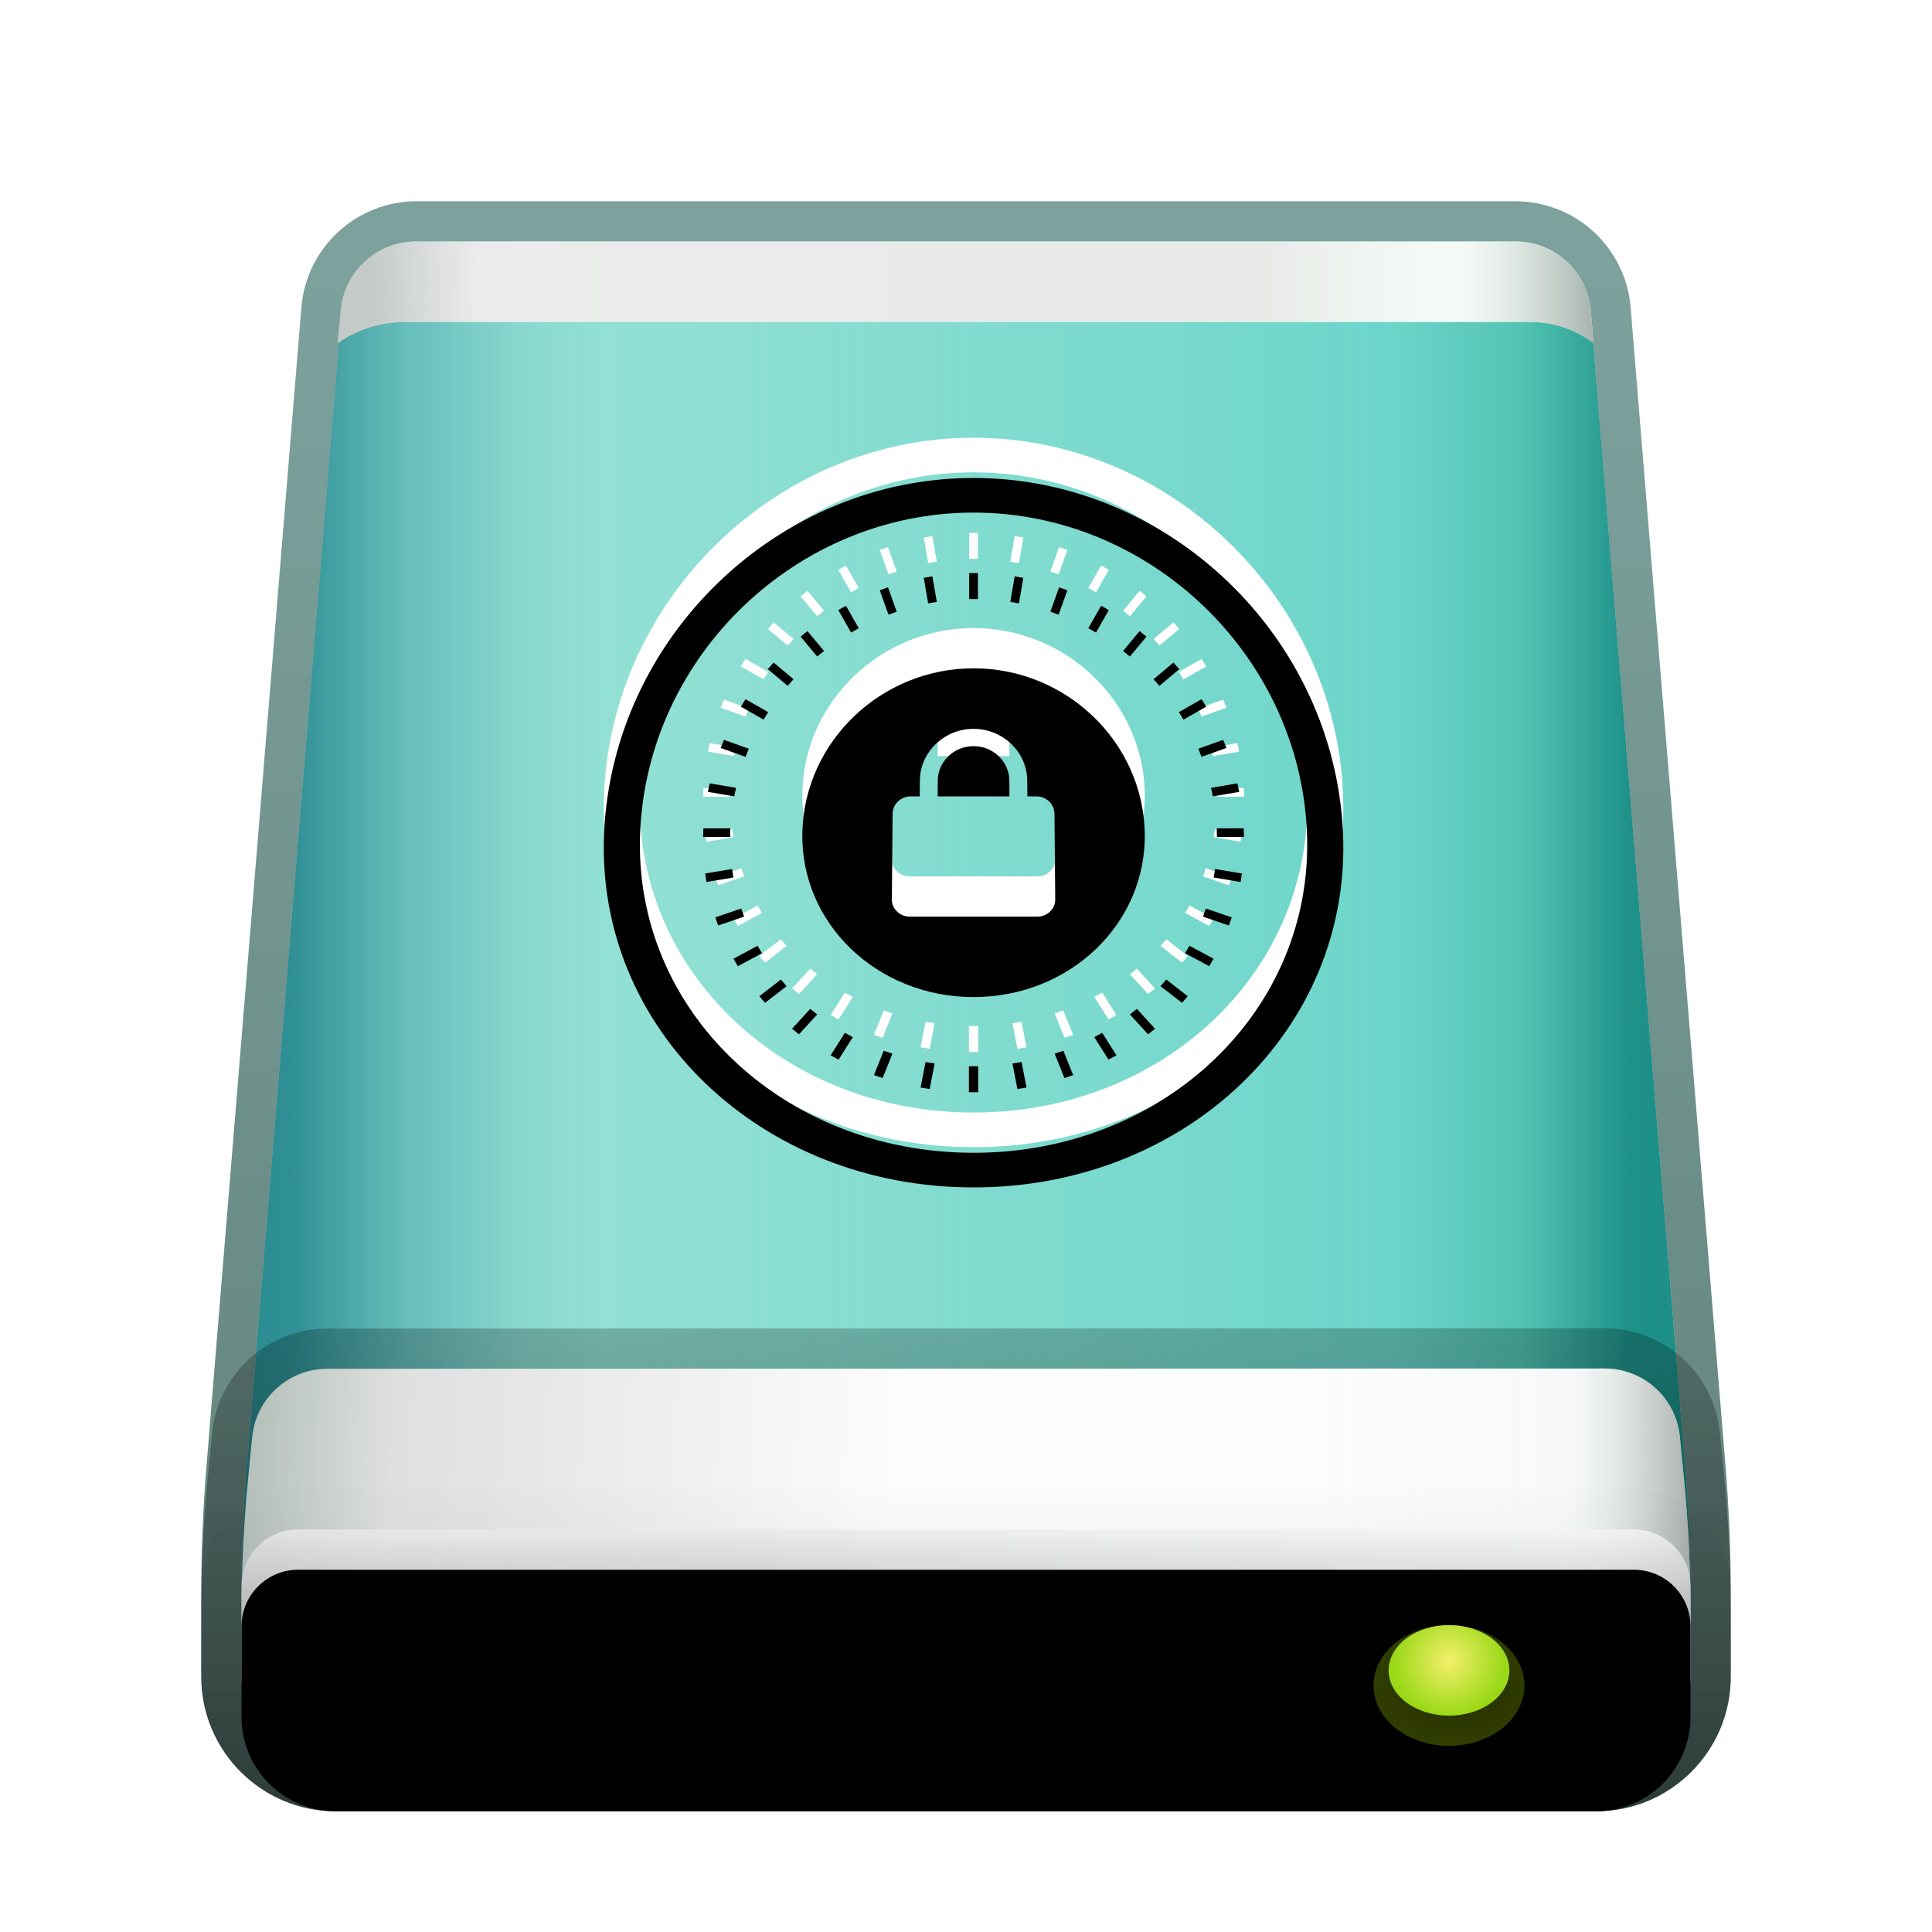 <svg xmlns="http://www.w3.org/2000/svg" xmlns:xlink="http://www.w3.org/1999/xlink" width="48" height="48" viewBox="0 0 48 48">
  <defs>
    <filter id="drive-harddisk-encrypted-a" width="133.3%" height="131.7%" x="-16.7%" y="-15.9%" filterUnits="objectBoundingBox">
      <feOffset dy="1" in="SourceAlpha" result="shadowOffsetOuter1"/>
      <feGaussianBlur in="shadowOffsetOuter1" result="shadowBlurOuter1" stdDeviation="1"/>
      <feColorMatrix in="shadowBlurOuter1" result="shadowMatrixOuter1" values="0 0 0 0 0   0 0 0 0 0   0 0 0 0 0  0 0 0 0.2 0"/>
      <feMerge>
        <feMergeNode in="shadowMatrixOuter1"/>
        <feMergeNode in="SourceGraphic"/>
      </feMerge>
    </filter>
    <linearGradient id="drive-harddisk-encrypted-b" x1="-5.578%" x2="95.89%" y1="40.232%" y2="40.232%">
      <stop offset="0%" stop-color="#2D8A94"/>
      <stop offset="29.932%" stop-color="#81D7C6"/>
      <stop offset="83.27%" stop-color="#5FD0C3"/>
      <stop offset="92.574%" stop-color="#44BDAB"/>
      <stop offset="100%" stop-color="#0C857D"/>
    </linearGradient>
    <linearGradient id="drive-harddisk-encrypted-d" x1="128.548%" x2="3.376%" y1="32.065%" y2="32.065%">
      <stop offset="0%" stop-color="#B2F1EE" stop-opacity="0"/>
      <stop offset="87.281%" stop-color="#B3F2EF" stop-opacity=".452"/>
      <stop offset="93.737%" stop-color="#77CACC" stop-opacity=".467"/>
      <stop offset="100%" stop-color="#0C767F" stop-opacity=".5"/>
    </linearGradient>
    <path id="drive-harddisk-encrypted-c" d="M5.728,1.125 L33.022,1.125 C33.998,1.125 34.811,1.874 34.891,2.847 L37.25,31.643 C37.333,32.662 37.375,33.683 37.375,34.705 L37.375,36.781 C37.375,38.076 36.326,39.125 35.031,39.125 L3.719,39.125 C2.424,39.125 1.375,38.076 1.375,36.781 L1.375,34.705 C1.375,33.683 1.417,32.662 1.5,31.643 L3.859,2.847 C3.939,1.874 4.752,1.125 5.728,1.125 Z"/>
    <linearGradient id="drive-harddisk-encrypted-e" x1="50%" x2="50%" y1="2.631%" y2="100%">
      <stop offset="0%" stop-color="#00473E" stop-opacity=".508"/>
      <stop offset="100%" stop-color="#003428" stop-opacity=".62"/>
    </linearGradient>
    <linearGradient id="drive-harddisk-encrypted-f" x1="50%" x2="2.738%" y1="49.672%" y2="49.798%">
      <stop offset="0%" stop-color="#FCFDFC"/>
      <stop offset="81.318%" stop-color="#FFF"/>
      <stop offset="100%" stop-color="#BDC6C4"/>
    </linearGradient>
    <linearGradient id="drive-harddisk-encrypted-h" x1="99.734%" x2="73.708%" y1="100%" y2="100%">
      <stop offset="0%" stop-color="#A5B0AC"/>
      <stop offset="41.965%" stop-color="#E8F6EE" stop-opacity=".314"/>
      <stop offset="100%" stop-color="#CBCFCD" stop-opacity=".397"/>
    </linearGradient>
    <path id="drive-harddisk-encrypted-g" d="M5.707,1.125 L33.029,1.125 C34.002,1.125 34.814,1.87 34.897,2.84 L34.967,3.653 L34.967,3.653 C34.522,3.311 33.977,3.125 33.416,3.125 L5.437,3.125 C4.838,3.125 4.253,3.309 3.763,3.653 L3.763,3.653 L3.763,3.653 L3.84,2.825 C3.931,1.861 4.74,1.125 5.707,1.125 Z"/>
    <linearGradient id="drive-harddisk-encrypted-i" x1="44.527%" x2="0%" y1="48.439%" y2="47.758%">
      <stop offset="0%" stop-color="#FEFEFE"/>
      <stop offset="77.706%" stop-color="#D8D8D8"/>
      <stop offset="100%" stop-color="#A2AEA8"/>
    </linearGradient>
    <linearGradient id="drive-harddisk-encrypted-k" x1="100%" x2="74.044%" y1="100%" y2="100%">
      <stop offset="0%" stop-color="#AAB0AD"/>
      <stop offset="32.662%" stop-color="#E9F1F0" stop-opacity=".314"/>
      <stop offset="100%" stop-color="#F1FAF6" stop-opacity=".233"/>
    </linearGradient>
    <path id="drive-harddisk-encrypted-j" d="M37.11,30.819 L37.217,31.917 C37.322,33.003 37.375,34.093 37.375,35.184 L37.375,36.781 C37.375,38.076 36.326,39.125 35.031,39.125 L3.719,39.125 C2.424,39.125 1.375,38.076 1.375,36.781 L1.375,35.187 C1.375,34.094 1.428,33.002 1.534,31.914 L1.64,30.826 C1.734,29.865 2.541,29.133 3.506,29.132 L35.243,29.125 C36.209,29.125 37.016,29.858 37.11,30.819 Z"/>
    <linearGradient id="drive-harddisk-encrypted-l" x1="50%" x2="50%" y1="-20.244%" y2="100%">
      <stop offset="0%" stop-opacity=".18"/>
      <stop offset="100%" stop-opacity=".467"/>
    </linearGradient>
    <linearGradient id="drive-harddisk-encrypted-m" x1="100%" x2="0%" y1="50%" y2="51.389%">
      <stop offset="0%" stop-color="#E3E3E3"/>
      <stop offset="68.204%" stop-color="#C1BFC1"/>
      <stop offset="100%" stop-color="#CBCBCB"/>
    </linearGradient>
    <linearGradient id="drive-harddisk-encrypted-o" x1="50%" x2="50%" y1="0%" y2="100%">
      <stop offset="0%" stop-color="#FFF" stop-opacity=".5"/>
      <stop offset="100%" stop-opacity=".326"/>
    </linearGradient>
    <linearGradient id="drive-harddisk-encrypted-q" x1="50%" x2="50%" y1="-13.675%" y2="100%">
      <stop offset="0%" stop-opacity="0"/>
      <stop offset="100%" stop-opacity=".111"/>
    </linearGradient>
    <path id="drive-harddisk-encrypted-n" d="M2.781,33.125 L35.969,33.125 C36.745,33.125 37.375,33.755 37.375,34.531 L37.375,36.781 C37.375,38.076 36.326,39.125 35.031,39.125 L3.719,39.125 C2.424,39.125 1.375,38.076 1.375,36.781 L1.375,34.531 C1.375,33.755 2.005,33.125 2.781,33.125 Z"/>
    <filter id="drive-harddisk-encrypted-p" width="108.3%" height="150%" x="-4.2%" y="-25%" filterUnits="objectBoundingBox">
      <feOffset dy="1" in="SourceAlpha" result="shadowOffsetInner1"/>
      <feComposite in="shadowOffsetInner1" in2="SourceAlpha" k2="-1" k3="1" operator="arithmetic" result="shadowInnerInner1"/>
      <feColorMatrix in="shadowInnerInner1" values="0 0 0 0 1   0 0 0 0 1   0 0 0 0 1  0 0 0 1 0"/>
    </filter>
    <radialGradient id="drive-harddisk-encrypted-r" cx="54.402%" cy="50%" r="50%" fx="54.402%" fy="50%" gradientTransform="matrix(0 1 -1.144 0 1.116 -.044)">
      <stop offset="0%" stop-color="#4A5D00" stop-opacity=".477"/>
      <stop offset="100%" stop-color="#465900" stop-opacity=".693"/>
    </radialGradient>
    <radialGradient id="drive-harddisk-encrypted-s" cx="50%" cy="39.587%" r="60.364%" fx="50%" fy="39.587%" gradientTransform="matrix(0 1 -.75 0 .797 -.104)">
      <stop offset="0%" stop-color="#F4EF6B"/>
      <stop offset="99.921%" stop-color="#9BD918"/>
    </radialGradient>
    <path id="drive-harddisk-encrypted-t" d="M24.188,10.875 C29.035,10.875 33.144,14.821 33.366,19.688 C33.588,24.555 29.479,28.501 24.188,28.501 C18.896,28.501 14.787,24.555 15.009,19.688 C15.231,14.821 19.34,10.875 24.188,10.875 Z M24.188,11.735 C19.793,11.735 16.085,15.296 15.904,19.688 C15.723,24.08 19.432,27.641 24.188,27.641 C28.943,27.641 32.652,24.08 32.471,19.688 C32.29,15.296 28.582,11.735 24.188,11.735 Z M24.303,25.491 L24.303,26.136 L24.072,26.136 L24.072,25.491 L24.303,25.491 Z M25.38,25.385 L25.504,26.02 L25.277,26.057 L25.154,25.422 L25.38,25.385 Z M22.995,25.385 L23.221,25.422 L23.098,26.057 L22.871,26.02 L22.995,25.385 Z M26.419,25.105 L26.662,25.711 L26.446,25.784 L26.203,25.178 L26.419,25.105 Z M21.956,25.105 L22.172,25.178 L21.929,25.784 L21.713,25.711 L21.956,25.105 Z M27.384,24.66 L27.738,25.219 L27.54,25.326 L27.187,24.768 L27.384,24.66 Z M20.991,24.66 L21.188,24.768 L20.835,25.326 L20.637,25.219 L20.991,24.66 Z M28.245,24.065 L28.697,24.559 L28.524,24.697 L28.072,24.203 L28.245,24.065 Z M20.13,24.065 L20.303,24.203 L19.851,24.697 L19.678,24.559 L20.13,24.065 Z M28.975,23.336 L29.51,23.751 L29.367,23.915 L28.832,23.501 L28.975,23.336 Z M19.4,23.336 L19.543,23.501 L19.008,23.915 L18.865,23.751 L19.4,23.336 Z M24.188,15.604 C26.489,15.604 28.393,17.432 28.441,19.688 C28.489,21.943 26.584,23.772 24.188,23.772 C21.791,23.772 19.886,21.943 19.934,19.688 C19.982,17.432 21.886,15.604 24.188,15.604 Z M29.552,22.497 L30.151,22.819 L30.043,23.005 L29.443,22.683 L29.552,22.497 Z M18.823,22.497 L18.932,22.683 L18.332,23.005 L18.224,22.819 L18.823,22.497 Z M18.416,21.572 L18.487,21.774 L17.843,21.994 L17.772,21.792 L18.416,21.572 Z M29.959,21.572 L30.603,21.792 L30.532,21.994 L29.888,21.774 L29.959,21.572 Z M24.188,17.108 C23.481,17.108 22.901,17.645 22.856,18.322 L22.853,18.398 L22.85,18.786 L22.627,18.786 C22.398,18.786 22.208,18.952 22.18,19.166 L22.177,19.216 L22.158,21.344 C22.155,21.564 22.328,21.746 22.553,21.771 L22.605,21.774 L25.77,21.774 C26.002,21.774 26.191,21.608 26.215,21.394 L26.217,21.344 L26.198,19.216 C26.196,18.995 26.022,18.814 25.8,18.789 L25.748,18.786 L25.525,18.786 L25.522,18.398 C25.517,17.686 24.92,17.108 24.188,17.108 Z M30.187,20.59 L30.855,20.702 L30.822,20.913 L30.154,20.801 L30.187,20.59 Z M18.188,20.59 L18.221,20.801 L17.553,20.913 L17.52,20.702 L18.188,20.59 Z M30.9,19.58 L30.907,19.795 L30.235,19.795 L30.229,19.58 L30.9,19.58 Z M18.146,19.58 L18.14,19.795 L17.468,19.795 L17.475,19.58 L18.146,19.58 Z M24.188,17.538 C24.655,17.538 25.039,17.889 25.075,18.334 L25.077,18.398 L25.079,18.786 L23.296,18.786 L23.298,18.398 C23.3,17.923 23.698,17.538 24.188,17.538 Z M30.742,18.462 L30.788,18.674 L30.133,18.786 L30.088,18.574 L30.742,18.462 Z M17.633,18.462 L18.287,18.574 L18.242,18.786 L17.587,18.674 L17.633,18.462 Z M30.389,17.381 L30.471,17.583 L29.852,17.804 L29.771,17.602 L30.389,17.381 Z M17.986,17.381 L18.604,17.602 L18.523,17.804 L17.904,17.583 L17.986,17.381 Z M29.853,16.371 L29.969,16.557 L29.404,16.879 L29.289,16.693 L29.853,16.371 Z M18.522,16.371 L19.086,16.693 L18.971,16.879 L18.406,16.557 L18.522,16.371 Z M29.154,15.461 L29.299,15.625 L28.805,16.04 L28.66,15.875 L29.154,15.461 Z M19.221,15.461 L19.715,15.875 L19.57,16.04 L19.076,15.625 L19.221,15.461 Z M28.314,14.679 L28.484,14.817 L28.072,15.311 L27.902,15.173 L28.314,14.679 Z M20.061,14.679 L20.473,15.173 L20.303,15.311 L19.891,14.817 L20.061,14.679 Z M27.357,14.05 L27.548,14.157 L27.23,14.716 L27.039,14.608 L27.357,14.05 Z M21.018,14.05 L21.336,14.608 L21.145,14.716 L20.827,14.157 L21.018,14.05 Z M26.313,13.592 L26.518,13.665 L26.302,14.271 L26.096,14.198 L26.313,13.592 Z M22.062,13.592 L22.279,14.198 L22.073,14.271 L21.857,13.665 L22.062,13.592 Z M25.21,13.319 L25.424,13.356 L25.315,13.991 L25.1,13.954 L25.21,13.319 Z M23.165,13.319 L23.275,13.954 L23.06,13.991 L22.951,13.356 L23.165,13.319 Z M24.296,13.239 L24.296,13.884 L24.079,13.884 L24.079,13.239 L24.296,13.239 Z"/>
    <filter id="drive-harddisk-encrypted-u" width="138.1%" height="139.7%" x="-19%" y="-19.9%" filterUnits="objectBoundingBox">
      <feGaussianBlur in="SourceAlpha" result="shadowBlurInner1" stdDeviation="3"/>
      <feOffset dy="1" in="shadowBlurInner1" result="shadowOffsetInner1"/>
      <feComposite in="shadowOffsetInner1" in2="SourceAlpha" k2="-1" k3="1" operator="arithmetic" result="shadowInnerInner1"/>
      <feColorMatrix in="shadowInnerInner1" values="0 0 0 0 0.51   0 0 0 0 1   0 0 0 0 0.8  0 0 0 0.65 0"/>
    </filter>
  </defs>
  <g fill="none" fill-rule="evenodd">
    <g filter="url(#drive-harddisk-encrypted-a)" transform="translate(4.625 3.875)">
      <use fill="url(#drive-harddisk-encrypted-b)" xlink:href="#drive-harddisk-encrypted-c"/>
      <use fill="url(#drive-harddisk-encrypted-d)" fill-opacity=".8" xlink:href="#drive-harddisk-encrypted-c"/>
      <path fill="url(#drive-harddisk-encrypted-e)" fill-rule="nonzero" d="M33.022,0.125 L5.728,0.125 C4.231,0.125 2.984,1.273 2.862,2.765 L0.504,31.562 C0.418,32.607 0.375,33.656 0.375,34.705 L0.375,36.781 C0.375,38.628 1.872,40.125 3.719,40.125 L35.031,40.125 C36.878,40.125 38.375,38.628 38.375,36.781 L38.375,34.705 C38.375,33.656 38.332,32.607 38.246,31.562 L35.888,2.765 C35.766,1.273 34.519,0.125 33.022,0.125 Z M33.022,1.125 C33.998,1.125 34.811,1.874 34.891,2.847 L37.25,31.643 C37.333,32.662 37.375,33.683 37.375,34.705 L37.375,36.781 C37.375,38.076 36.326,39.125 35.031,39.125 L3.719,39.125 C2.424,39.125 1.375,38.076 1.375,36.781 L1.375,34.705 C1.375,33.683 1.417,32.662 1.5,31.643 L3.859,2.847 C3.939,1.874 4.752,1.125 5.728,1.125 L33.022,1.125 Z"/>
      <use fill="url(#drive-harddisk-encrypted-f)" xlink:href="#drive-harddisk-encrypted-g"/>
      <use fill="url(#drive-harddisk-encrypted-h)" xlink:href="#drive-harddisk-encrypted-g"/>
      <use fill="url(#drive-harddisk-encrypted-i)" xlink:href="#drive-harddisk-encrypted-j"/>
      <use fill="url(#drive-harddisk-encrypted-k)" xlink:href="#drive-harddisk-encrypted-j"/>
      <path fill="url(#drive-harddisk-encrypted-l)" fill-rule="nonzero" d="M35.243,28.125 L3.506,28.132 C2.026,28.133 0.788,29.256 0.645,30.729 L0.539,31.817 C0.43,32.937 0.375,34.062 0.375,35.187 L0.375,36.781 C0.375,38.628 1.872,40.125 3.719,40.125 L35.031,40.125 C36.878,40.125 38.375,38.628 38.375,36.781 L38.375,35.184 C38.375,34.061 38.321,32.938 38.212,31.82 L38.105,30.722 C37.962,29.249 36.723,28.125 35.243,28.125 Z M35.243,29.125 C36.209,29.125 37.016,29.858 37.11,30.819 L37.217,31.917 C37.322,33.003 37.375,34.093 37.375,35.184 L37.375,36.781 C37.375,38.076 36.326,39.125 35.031,39.125 L3.719,39.125 C2.424,39.125 1.375,38.076 1.375,36.781 L1.375,35.187 C1.375,34.094 1.428,33.002 1.534,31.914 L1.64,30.826 C1.734,29.865 2.541,29.133 3.506,29.132 L35.243,29.125 Z"/>
      <use fill="url(#drive-harddisk-encrypted-m)" fill-opacity=".6" xlink:href="#drive-harddisk-encrypted-n"/>
      <use fill="url(#drive-harddisk-encrypted-o)" xlink:href="#drive-harddisk-encrypted-n"/>
      <use fill="#000" filter="url(#drive-harddisk-encrypted-p)" xlink:href="#drive-harddisk-encrypted-n"/>
      <path stroke="url(#drive-harddisk-encrypted-q)" d="M35.969,32.625 C36.495,32.625 36.972,32.838 37.317,33.183 C37.662,33.528 37.875,34.005 37.875,34.531 L37.875,34.531 L37.875,36.781 C37.875,37.567 37.557,38.277 37.042,38.792 C36.527,39.307 35.817,39.625 35.031,39.625 L35.031,39.625 L3.719,39.625 C2.933,39.625 2.223,39.307 1.708,38.792 C1.193,38.277 0.875,37.567 0.875,36.781 L0.875,36.781 L0.875,34.531 C0.875,34.005 1.088,33.528 1.433,33.183 C1.778,32.838 2.255,32.625 2.781,32.625 L2.781,32.625 Z"/>
      <path fill="url(#drive-harddisk-encrypted-r)" d="M31.375,38.5 C32.411,38.5 33.25,37.828 33.25,37 C33.25,36.172 32.411,35.5 31.375,35.5 C30.339,35.5 29.5,36.172 29.5,37 C29.5,37.828 30.339,38.5 31.375,38.5 Z"/>
      <ellipse cx="31.375" cy="36.625" fill="url(#drive-harddisk-encrypted-s)" rx="1.5" ry="1.125"/>
    </g>
    <use fill="#FFF" xlink:href="#drive-harddisk-encrypted-t"/>
    <use fill="#000" filter="url(#drive-harddisk-encrypted-u)" xlink:href="#drive-harddisk-encrypted-t"/>
  </g>
</svg>

